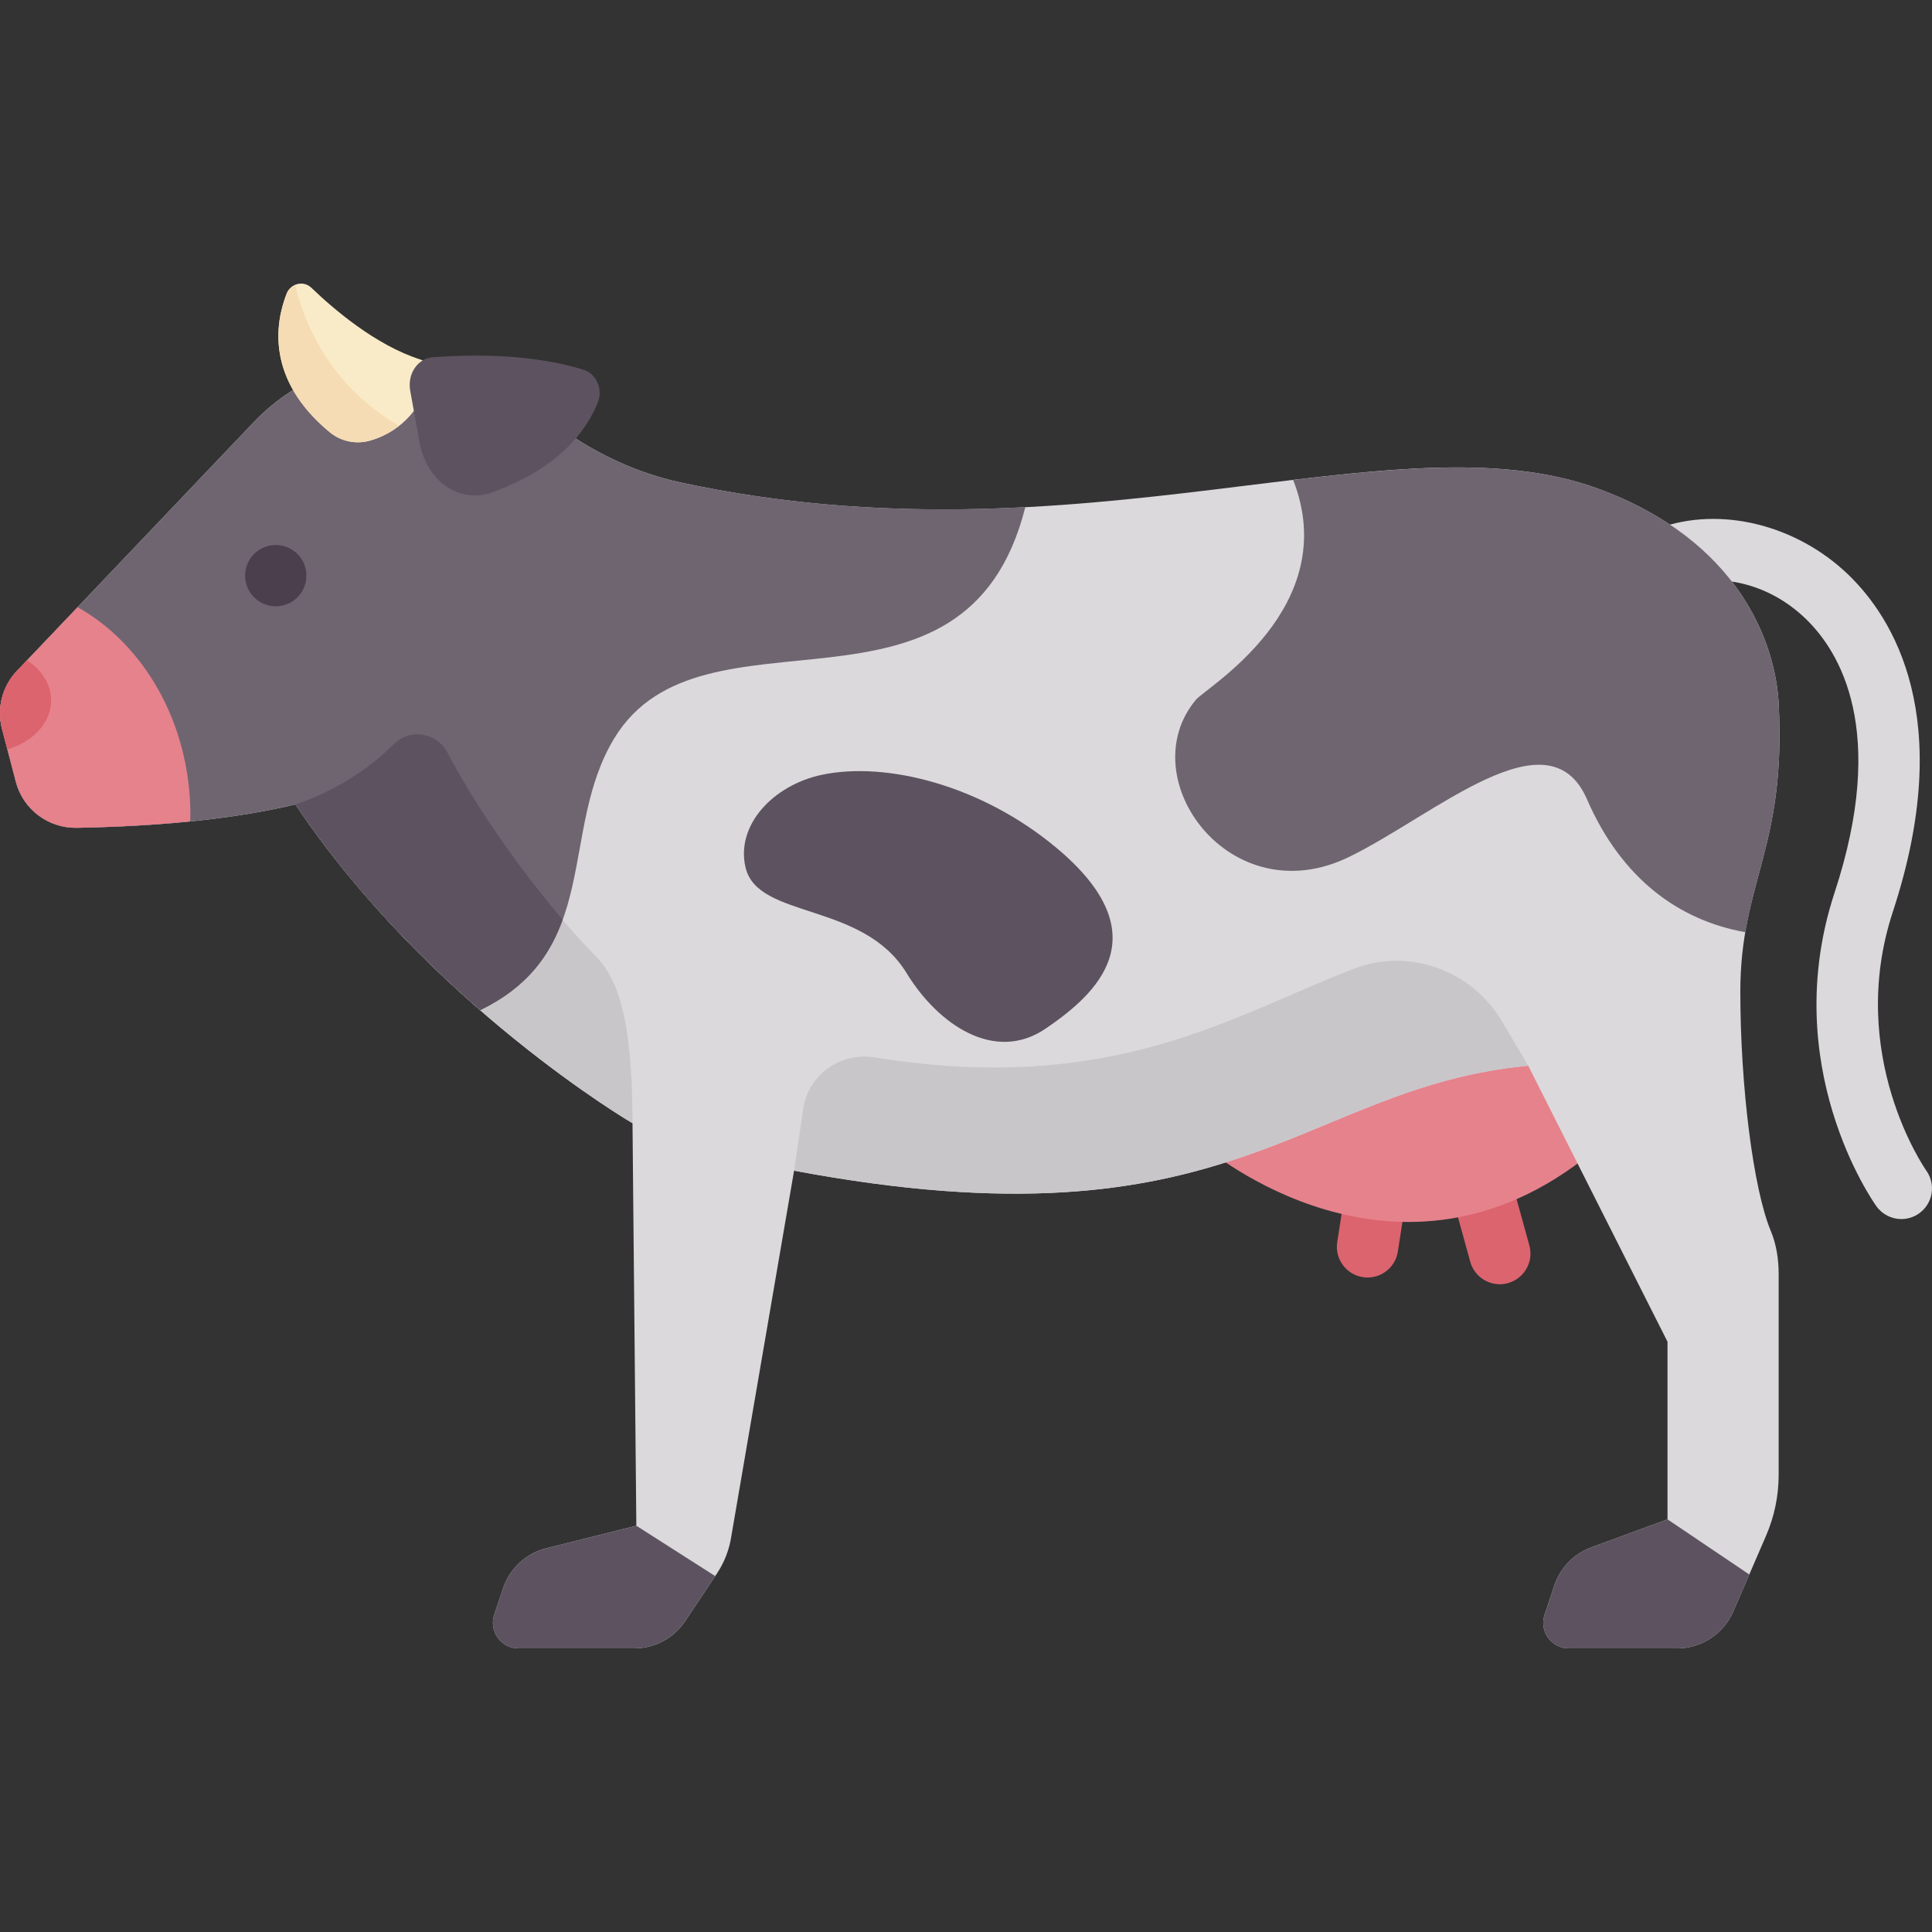 <?xml version="1.0" encoding="iso-8859-1"?>
<!-- Generator: Adobe Illustrator 19.0.0, SVG Export Plug-In . SVG Version: 6.00 Build 0)  -->
<svg version="1.1" id="Capa_1" xmlns="http://www.w3.org/2000/svg" xmlns:xlink="http://www.w3.org/1999/xlink" x="0px" y="0px"
	 viewBox="0 0 512 512" style="enable-background:new 0 0 512 512;" xml:space="preserve">
<rect x="0" y="0" width="512" height="512" fill="#333333" stroke="none"/>
<path style="fill:#DBD9DC;" d="M503.882,323.064c-2.54,0-5.032-1.183-6.619-3.405c-1.079-1.5-26.119-37.333-11.079-83.111
	c14.143-43.02,1.317-63.889-7.587-72.5c-10.897-10.548-24.714-11.988-33.556-8.762c-4.214,1.544-8.889-0.619-10.429-4.837
	c-1.54-4.214,0.627-8.885,4.841-10.425c16.373-5.992,36.627-1.016,50.445,12.341c11.635,11.258,28.635,37.821,11.73,89.254
	c-12.5,38.044,8.643,68.294,8.857,68.595c2.611,3.651,1.762,8.726-1.889,11.337C507.167,322.572,505.517,323.064,503.882,323.064z"
	/>
<g>
	<path style="fill:#DC646E;" d="M362.421,338.556c-0.413,0-0.833-0.032-1.254-0.095c-4.429-0.687-7.468-4.837-6.786-9.274
		l1.611-10.413c0.683-4.437,4.754-7.456,9.278-6.79c4.429,0.686,7.468,4.837,6.786,9.274l-1.611,10.413
		C369.826,335.687,366.366,338.556,362.421,338.556z"/>
	<path style="fill:#DC646E;" d="M397.453,340.338c-3.563,0-6.833-2.365-7.825-5.968l-4.063-14.73
		c-1.198-4.329,1.349-8.802,5.675-9.996c4.302-1.19,8.802,1.337,9.992,5.671l4.063,14.73c1.198,4.329-1.349,8.802-5.675,9.996
		C398.897,340.243,398.175,340.338,397.453,340.338z"/>
</g>
<path style="fill:#E6828C;" d="M421.927,305.359c-51.707,42.286-102.434-1.258-102.434-1.258l85.503-35.894L421.927,305.359z"/>
<path style="fill:#DBD9DC;" d="M471.366,186.429c-0.858-16.232-10.668-43.229-47.746-56.889
	c-54.286-20-137.143,21.161-243.131-1.657c-13.735-2.957-26.432-9.533-37.255-18.492l-0.334-0.277
	c-20.665-17.107-51.279-18.577-71.612-1.077c-1.442,1.241-2.831,2.561-4.161,3.958L4.435,177.849
	c-3.845,4.073-5.322,9.84-3.908,15.26l3.679,14.103c1.897,7.273,8.598,12.303,16.114,12.167c25.274-0.456,44.007-2.846,57.963-6.198
	c35.556,53.028,89.337,84.487,89.337,84.487l1.016,106.667l-23.852,5.963c-5.391,1.348-9.72,5.356-11.477,10.628l-2.333,6.999
	c-1.462,4.387,1.803,8.917,6.427,8.917h30.663c5.435,0,10.51-2.716,13.524-7.238l8.398-12.597c1.996-2.994,3.304-6.392,3.831-9.951
	l16.62-96.813c117.013,21.964,133.945-22.057,194.558-27.814l36.91,73.143v47.069l-19.719,7.251
	c-4.853,1.618-8.662,5.426-10.28,10.28l-2.585,7.754c-1.462,4.387,1.803,8.917,6.427,8.917h28.682
	c6.483,0,12.346-3.852,14.919-9.803l8.677-20.066c2.202-5.092,3.338-10.581,3.338-16.128v-53.161c0-3.939-0.583-7.883-2.102-11.518
	c-4.593-10.99-8.057-38.2-8.057-63.378C461.207,233.667,473.397,224.862,471.366,186.429z"/>
<path style="fill:#C9C6CA;" d="M157.461,252.969c-8.596-8.596-27.201-31.281-38.931-53.597c-2.743-5.219-9.838-6.429-14.03-2.282
	c-5.622,5.563-14.238,12.116-26.218,16.091c35.556,53.028,89.337,84.487,89.337,84.487
	C167.619,268.207,163.217,258.725,157.461,252.969z"/>
<g>
	<path style="fill:#6F6571;" d="M423.62,129.54c-22.266-8.203-49.415-6.088-80.919-2.348c13.22,33.784-23.038,54.986-25.748,58.221
		c-17.338,20.694,8.987,57.123,40.635,41.651c22.857-11.175,52.826-38.603,62.984-15.238c9.119,20.973,24.262,32.056,41.957,35.221
		c3.089-18.206,10.452-30.056,8.836-60.618C470.508,170.197,460.698,143.2,423.62,129.54z"/>
	<path style="fill:#6F6571;" d="M271.717,134.392c-28.112,1.458-58.562,0.524-91.228-6.509
		c-13.736-2.957-26.432-9.533-37.255-18.493l-0.334-0.277c-20.665-17.107-51.279-18.577-71.612-1.077
		c-1.441,1.241-2.831,2.561-4.161,3.958L4.435,177.849c-3.845,4.073-5.322,9.84-3.908,15.26l3.679,14.103
		c1.897,7.273,8.598,12.302,16.114,12.167c25.274-0.456,44.007-2.846,57.963-6.198c14.902,22.225,32.978,40.598,48.981,54.517
		c32.495-15.777,20.702-47.564,35.507-72.014C186.084,157.186,255.894,197.256,271.717,134.392z"/>
</g>
<path style="fill:#E6828C;" d="M50.455,216.058c0-24.302-12.221-45.237-29.893-55.15L4.435,177.849
	c-3.845,4.073-5.322,9.84-3.908,15.26l3.679,14.103c1.898,7.273,8.598,12.303,16.114,12.167c11.299-0.204,21.224-0.812,30.065-1.702
	C50.397,217.134,50.455,216.605,50.455,216.058z"/>
<g>
	<path style="fill:#5D5360;" d="M168.635,404.334l-23.852,5.963c-5.391,1.348-9.72,5.356-11.478,10.628l-2.333,7
		c-1.462,4.387,1.803,8.918,6.427,8.918h30.663c5.435,0,10.509-2.716,13.524-7.238l7.951-11.927L168.635,404.334z"/>
	<path style="fill:#5D5360;" d="M415.75,436.842h28.682c6.483,0,12.346-3.852,14.919-9.803l4.23-9.781l-21.675-14.618l-19.719,7.251
		c-4.853,1.618-8.662,5.426-10.28,10.28l-2.585,7.753C407.86,432.312,411.125,436.842,415.75,436.842z"/>
</g>
<circle style="fill:#4B3F4E;" cx="73.08" cy="152.549" r="8.127"/>
<path style="fill:#DC646E;" d="M0.527,193.109l1.427,5.47c6.748-1.944,11.592-7.003,11.592-12.997c0-4.286-2.516-8.07-6.387-10.617
	l-2.723,2.884C0.59,181.922-0.887,187.689,0.527,193.109z"/>
<path style="fill:#FAEBC8;" d="M75.967,77.813c-3.044,7.777-5.5,22.716,11.377,36.696c2.982,2.47,6.942,3.315,10.671,2.27
	c5.216-1.462,12.225-5.395,15.953-15.841c0.814-2.279-0.286-4.947-2.593-5.678C99.524,91.502,88.23,81.759,82.547,76.282
	C80.441,74.252,77.033,75.089,75.967,77.813z"/>
<path style="fill:#5D5360;" d="M217.905,205.307c-13.185,2.755-22.989,13.538-20.317,24.635c3.302,13.714,31.058,8.94,42.667,27.937
	c8.381,13.714,23.365,23.873,36.826,14.73c13.46-9.143,30.745-24.707,2.793-48C260.064,208.101,234.921,201.752,217.905,205.307z"/>
<path style="fill:#F5DCB4;" d="M78.261,75.573c-0.979,0.413-1.855,1.118-2.294,2.24c-3.044,7.777-5.501,22.716,11.377,36.696
	c2.982,2.47,6.942,3.314,10.671,2.27c2.368-0.664,5.1-1.883,7.732-3.943C87.261,102.084,80.609,85.488,78.261,75.573z"/>
<path style="fill:#5D5360;" d="M108.711,103.558l2.455,13.586c1.887,10.446,10.591,16.468,19.348,13.311
	c10.341-3.728,22.741-10.801,27.962-23.958c1.343-3.383-0.505-7.428-3.705-8.452c-6.715-2.148-19.745-4.881-40.108-3.365
	C110.704,94.975,107.902,99.08,108.711,103.558z"/>
<path style="fill:#C9C6CA;" d="M212.87,293.836l-2.433,16.407c117.014,21.964,133.945-22.058,194.558-27.814l-6.959-11.759
	c-8-13.517-24.601-19.598-39.255-13.945c-32.73,12.628-64.016,33.635-126.984,23.494
	C222.754,278.764,214.214,284.775,212.87,293.836z"/>
<path style="fill:#5D5360;" d="M127.264,267.697c12.483-6.061,18.407-14.494,21.837-23.955
	c-9.378-11.058-21.863-27.803-30.57-44.371c-2.744-5.22-9.838-6.429-14.03-2.282c-5.622,5.563-14.238,12.115-26.218,16.091
	C93.184,235.405,111.26,253.778,127.264,267.697z"/>
<g>
</g>
<g>
</g>
<g>
</g>
<g>
</g>
<g>
</g>
<g>
</g>
<g>
</g>
<g>
</g>
<g>
</g>
<g>
</g>
<g>
</g>
<g>
</g>
<g>
</g>
<g>
</g>
<g>
</g>
</svg>

